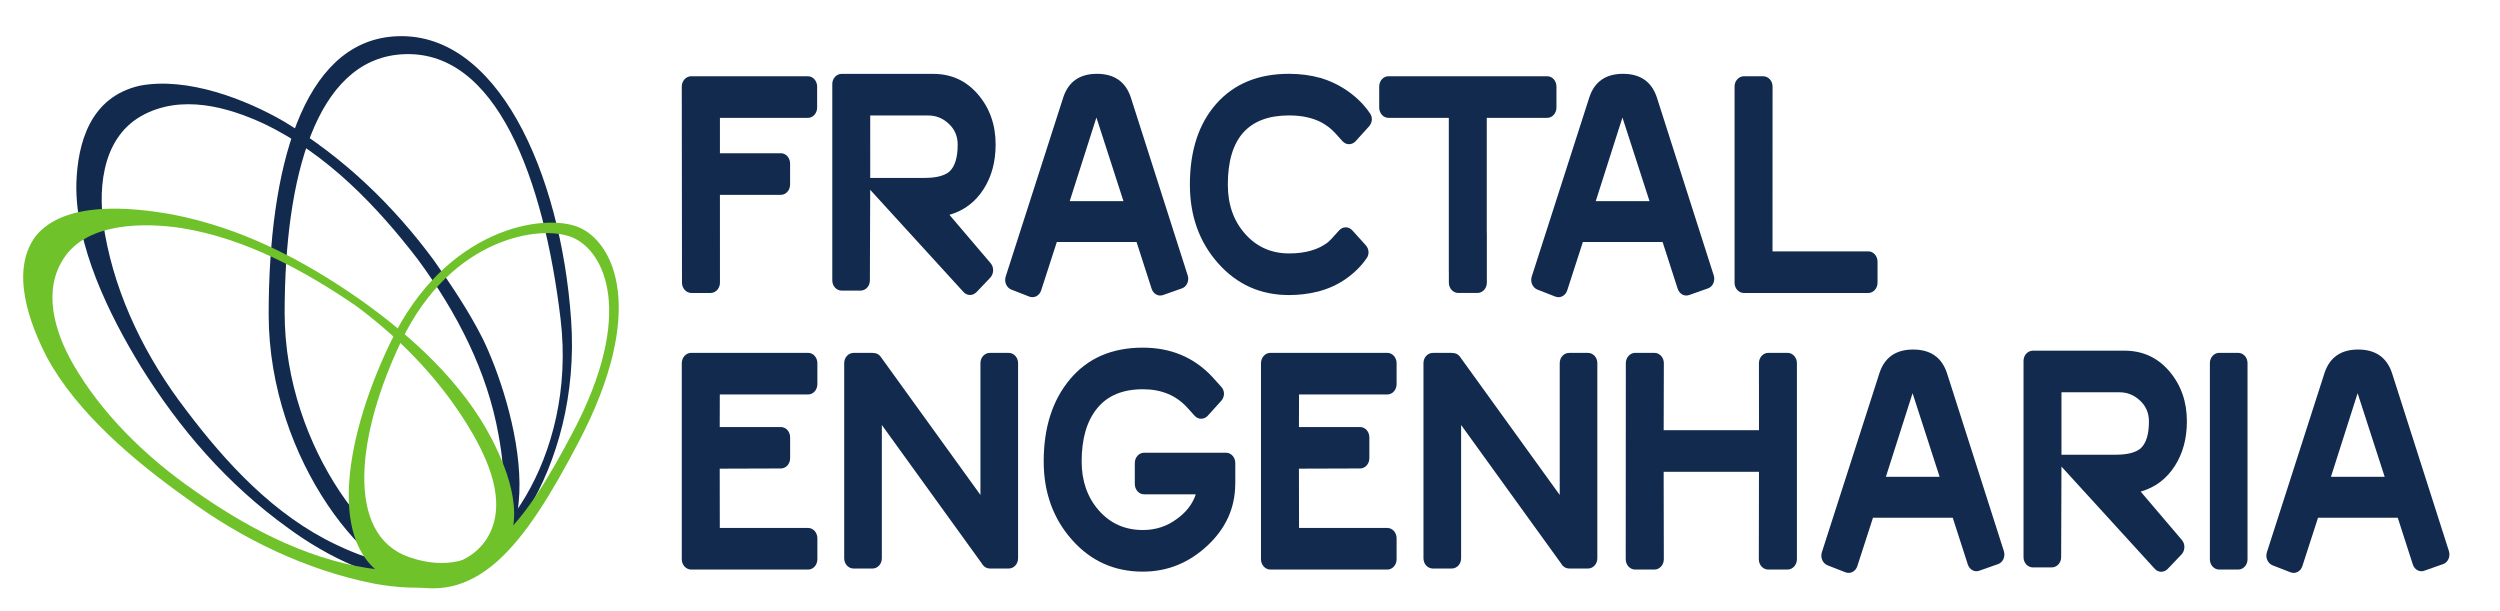 <?xml version="1.0" encoding="UTF-8" standalone="no"?>
<svg
   xmlns:dc="http://purl.org/dc/elements/1.1/"
   xmlns:cc="http://creativecommons.org/ns#"
   xmlns:rdf="http://www.w3.org/1999/02/22-rdf-syntax-ns#"
   xmlns:svg="http://www.w3.org/2000/svg"
   xmlns="http://www.w3.org/2000/svg"
   xmlns:sodipodi="http://sodipodi.sourceforge.net/DTD/sodipodi-0.dtd"
   xmlns:inkscape="http://www.inkscape.org/namespaces/inkscape"
   version="1.1"
   width="225"
   height="55"
   id="svg93"
   viewBox="0 0 225 55"
   sodipodi:docname="Logo-site-new_green.svg"
   inkscape:version="0.92.1 r15371">
  <defs
     id="defs97" />
  <sodipodi:namedview
     pagecolor="#ffffff"
     bordercolor="#666666"
     borderopacity="1"
     objecttolerance="10"
     gridtolerance="10"
     guidetolerance="10"
     inkscape:pageopacity="0"
     inkscape:pageshadow="2"
     inkscape:window-width="1280"
     inkscape:window-height="657"
     id="namedview95"
     showgrid="false"
     inkscape:zoom="1.8612278"
     inkscape:cx="222.32093"
     inkscape:cy="12.58816"
     inkscape:window-x="-8"
     inkscape:window-y="-8"
     inkscape:window-maximized="1"
     inkscape:current-layer="svg93" />
  <path
     inkscape:connector-curvature="0"
     id="path2"
     style="fill:#122a4e;fill-opacity:1;fill-rule:evenodd;stroke-width:0.223"
     d="M 51.4,28.775 C 50.473,15.591 44.728,2.551 35.378,3.283 27.235,3.919 24.18,15.089 24.18,28.299 c 0,13.211 9.27,24.394 14.705,24.394 5.441,0 13.475,-10.284 12.515,-23.919 z M 39.296,51.05 v 0 c -5.058,0 -13.678,-10.599 -13.678,-22.885 0,-12.287 2.839,-22.677 10.415,-23.268 8.696,-0.68 12.941,11.428 14.419,23.82 1.508,12.637 -6.097,22.333 -11.156,22.333 z" />
  <path
     inkscape:connector-curvature="0"
     id="path4"
     style="fill:#122a4e;fill-opacity:1;fill-rule:evenodd;stroke-width:0.223"
     d="M 43.405,30.401 C 42.172,27.97 40.605,25.64 39.035,23.411 35.45,18.55 30.967,14.194 25.588,10.953 22.112,8.927 16.846,6.901 12.588,7.711 8.105,8.725 6.984,12.878 6.872,16.525 c -0.111,5.569 2.915,11.75 5.828,16.509 3.474,5.572 7.733,10.536 13.225,14.486 3.585,2.633 8.292,4.964 12.999,4.964 12.103,-0.203 7.284,-16.41 4.482,-22.083 z M 42.509,49.95 v 0 C 39.259,52.381 33.657,50.66 30.295,49.039 24.692,46.405 20.321,41.644 16.734,36.884 13.148,32.225 10.459,26.754 9.45,21.082 8.777,17.436 9.001,12.574 12.7,10.448 c 3.587,-2.027 7.844,-0.811 11.093,0.708 5.716,2.735 10.199,7.495 13.786,12.155 3.585,4.861 6.276,10.13 7.284,15.802 0.673,3.647 1.009,8.205 -2.354,10.837 z" />
  <path
     inkscape:connector-curvature="0"
     id="path6"
     style="fill:#70c22b;fill-opacity:1;fill-rule:evenodd;stroke-width:0.223"
     d="m 52.124,20.47 c -3.113,-1.343 -12.012,0.005 -16.975,10.328 -4.504,9.367 -5.732,19.381 0.629,21.582 7.164,2.477 11.437,-3.336 16.28,-12.563 6.247,-11.894 3.182,-18.005 0.066,-19.347 z M 51.578,38.857 v 0 c -4.365,8.314 -8.227,13.548 -14.759,11.284 -5.799,-2.013 -4.728,-11.053 -0.675,-19.495 4.47,-9.305 12.562,-10.487 15.404,-9.264 2.842,1.226 5.659,6.756 0.031,17.476 z" />
  <path
     inkscape:connector-curvature="0"
     id="path8"
     style="fill:#70c22b;fill-opacity:1;fill-rule:evenodd;stroke-width:0.223"
     d="M 44.239,39.468 C 41.661,34.504 37.179,30.35 32.473,27.008 32.368,26.925 32.272,26.861 32.179,26.805 27.211,23.351 21.704,20.503 15.55,19.31 11.628,18.601 5.8,18.095 3.222,21.235 c -2.354,3.139 -0.559,7.9 1.009,10.938 2.69,4.965 7.845,9.32 12.552,12.663 4.93,3.647 10.759,6.482 16.923,7.698 3.921,0.708 8.74,0.608 11.318,-2.532 2.466,-3.039 0.784,-7.496 -0.785,-10.534 z m -0.561,9.218 v 0 C 41.55,51.724 36.395,51.623 33.032,51.117 27.318,50.204 22.049,47.369 17.456,44.127 13.084,41.087 9.163,37.239 6.585,32.783 4.905,29.845 3.782,26.096 5.8,23.159 7.931,20.019 12.973,20.019 16.335,20.526 c 5.715,0.912 11.095,3.849 15.69,6.989 4.37,3.242 7.954,7.09 10.533,11.548 1.681,2.936 3.138,6.685 1.12,9.624 z" />
  <path
     inkscape:connector-curvature="0"
     id="path10"
     style="fill:#122a4e;fill-opacity:1;fill-rule:evenodd;stroke-width:0.284"
     d="m 168.15,22.623 h -8.623 l 0.004,-14.835 c 0,-0.511 -0.381,-0.926 -0.851,-0.926 h -1.718 c -0.47,0 -0.851,0.414 -0.851,0.926 v 17.663 c 0,0.507 0.378,0.917 0.841,0.917 h 11.197 c 0.458,0 0.83,-0.417 0.83,-0.931 v -1.882 c 0,-0.515 -0.372,-0.932 -0.83,-0.932 z" />
  <path
     inkscape:connector-curvature="0"
     id="path12"
     style="fill:#122a4e;fill-opacity:1;fill-rule:evenodd;stroke-width:0.284"
     d="m 116.024,10.389 c 1.137,0 2.098,0.21 2.891,0.621 0.45,0.248 0.859,0.543 1.222,0.937 l 0.693,0.766 c 0.324,0.358 0.853,0.353 1.182,-0.011 l 1.203,-1.33 c 0.328,-0.364 0.34,-0.899 0.017,-1.259 0,0 -1.324,-2.139 -4.267,-3.063 v -0.002 c -0.012,-0.004 -0.024,-0.007 -0.035,-0.01 -0.032,-0.009 -0.063,-0.022 -0.097,-0.032 v 0.008 c -0.863,-0.243 -1.803,-0.371 -2.826,-0.371 -2.765,0 -4.942,0.896 -6.532,2.688 -1.59,1.793 -2.385,4.221 -2.385,7.283 0,2.814 0.847,5.173 2.54,7.08 1.693,1.907 3.818,2.861 6.377,2.861 0.906,0 1.747,-0.104 2.528,-0.299 v 0.006 c 0.036,-0.008 0.07,-0.019 0.106,-0.029 0.04,-0.01 0.08,-0.023 0.12,-0.033 0.54,-0.148 1.024,-0.34 1.457,-0.559 0.019,-0.01 0.04,-0.021 0.059,-0.031 0.236,-0.122 0.458,-0.25 0.661,-0.383 0.011,-0.007 0.021,-0.015 0.032,-0.021 1.331,-0.877 1.963,-1.882 1.963,-1.882 0.322,-0.358 0.311,-0.895 -0.018,-1.257 l -1.203,-1.332 c -0.328,-0.364 -0.858,-0.368 -1.182,-0.01 l -0.692,0.765 c -0.104,0.111 -0.21,0.214 -0.32,0.311 -0.87,0.671 -2.034,1.006 -3.495,1.006 -1.596,0 -2.915,-0.582 -3.955,-1.751 -1.043,-1.168 -1.564,-2.65 -1.564,-4.443 0,-4.15 1.839,-6.226 5.519,-6.226 z" />
  <path
     inkscape:connector-curvature="0"
     id="path14"
     style="fill:#122a4e;fill-opacity:1;fill-rule:evenodd;stroke-width:0.284"
     d="m 139.252,6.862 h -0.775 -12.744 -0.777 c -0.456,0 -0.828,0.416 -0.828,0.932 v 1.881 c 0,0.516 0.371,0.932 0.828,0.932 h 0.777 4.66 v 13.884 c 0,0.014 0.004,0.026 0.004,0.04 v 0.91 c 0,0.511 0.38,0.926 0.85,0.926 h 1.718 c 0.47,0 0.851,-0.416 0.851,-0.926 v -4.449 c 0,-0.025 -0.006,-0.05 -0.007,-0.074 V 10.607 h 4.668 0.775 c 0.457,0 0.829,-0.416 0.829,-0.932 V 7.794 c 0,-0.516 -0.372,-0.932 -0.829,-0.932 z" />
  <path
     inkscape:connector-curvature="0"
     id="path16"
     style="fill:#122a4e;fill-opacity:1;fill-rule:evenodd;stroke-width:0.284"
     d="M 154.235,24.782 149.115,8.763 C 148.645,7.351 147.63,6.644 146.067,6.644 c -1.542,0 -2.549,0.698 -3.019,2.092 l -5.192,16.157 c -0.153,0.478 0.079,1.004 0.518,1.174 l 1.606,0.626 c 0.439,0.171 0.917,-0.078 1.069,-0.556 l 1.409,-4.356 h 7.176 l 1.356,4.202 c 0.151,0.478 0.618,0.731 1.042,0.566 l 1.713,-0.604 c 0.423,-0.165 0.642,-0.686 0.491,-1.164 z M 143.619,18.099 v 0 l 2.401,-7.525 2.435,7.525 z" />
  <path
     inkscape:connector-curvature="0"
     id="path18"
     style="fill:#122a4e;fill-opacity:1;fill-rule:evenodd;stroke-width:0.284"
     d="M 106.891,24.782 101.771,8.763 C 101.3,7.351 100.285,6.644 98.724,6.644 c -1.542,0 -2.549,0.698 -3.021,2.092 L 90.511,24.893 c -0.152,0.478 0.079,1.004 0.518,1.174 l 1.605,0.626 c 0.439,0.171 0.918,-0.078 1.07,-0.556 l 1.41,-4.356 h 7.176 l 1.354,4.202 c 0.152,0.478 0.619,0.731 1.043,0.566 l 1.713,-0.604 c 0.423,-0.165 0.643,-0.686 0.491,-1.164 z M 96.276,18.099 v 0 l 2.401,-7.525 2.433,7.525 z" />
  <path
     inkscape:connector-curvature="0"
     id="path20"
     style="fill:#122a4e;fill-opacity:1;fill-rule:evenodd;stroke-width:0.284"
     d="m 72.713,6.862 h -10.501 c -0.47,0 -0.852,0.416 -0.852,0.932 l 0.019,17.648 c 0,0.511 0.381,0.926 0.85,0.926 h 1.717 c 0.47,0 0.85,-0.415 0.85,-0.926 l -0.003,-7.907 h 5.488 c 0.457,0 0.828,-0.417 0.828,-0.932 V 14.723 c 0,-0.515 -0.371,-0.932 -0.828,-0.932 h -5.488 v -3.183 h 7.919 c 0.458,0 0.83,-0.417 0.83,-0.931 V 7.794 c 0,-0.514 -0.372,-0.931 -0.83,-0.931 z" />
  <path
     inkscape:connector-curvature="0"
     id="path22"
     style="fill:#122a4e;fill-opacity:1;fill-rule:evenodd;stroke-width:0.284"
     d="m 85.448,19.333 c 1.312,-0.375 2.342,-1.153 3.092,-2.337 0.711,-1.122 1.067,-2.451 1.067,-3.989 0,-1.765 -0.526,-3.266 -1.581,-4.502 C 86.972,7.269 85.627,6.649 83.991,6.649 h -8.244 c -0.465,0 -0.841,0.41 -0.841,0.916 v 17.673 c 0,0.507 0.377,0.917 0.841,0.917 h 1.702 c 0.464,0 0.841,-0.41 0.841,-0.917 l 0.028,-8.156 8.383,9.183 c 0.315,0.368 0.845,0.38 1.183,0.026 l 1.234,-1.294 c 0.338,-0.355 0.355,-0.94 0.04,-1.307 z m -7.129,-8.939 v 0 h 5.24 c 0.691,0 1.303,0.25 1.836,0.749 0.532,0.5 0.797,1.124 0.797,1.873 0,1.165 -0.251,1.976 -0.756,2.435 -0.447,0.373 -1.195,0.561 -2.24,0.561 h -4.876 z" />
  <path
     inkscape:connector-curvature="0"
     id="path24"
     style="fill:#122a4e;fill-opacity:1;fill-rule:evenodd;stroke-width:0.284"
     d="m 192.66,44.243 c 1.312,-0.374 2.343,-1.153 3.092,-2.338 0.711,-1.12 1.068,-2.451 1.068,-3.987 0,-1.766 -0.527,-3.267 -1.58,-4.503 -1.055,-1.235 -2.4,-1.854 -4.036,-1.854 h -8.244 c -0.466,0 -0.843,0.41 -0.843,0.917 v 17.671 c 0,0.507 0.377,0.918 0.843,0.918 h 1.699 c 0.466,0 0.844,-0.411 0.844,-0.918 l 0.028,-8.157 8.382,9.185 c 0.314,0.368 0.844,0.379 1.182,0.025 l 1.235,-1.295 c 0.337,-0.354 0.355,-0.939 0.04,-1.306 z m -7.128,-8.937 v 0 h 5.238 c 0.692,0 1.303,0.249 1.836,0.748 0.531,0.499 0.798,1.124 0.798,1.874 0,1.164 -0.251,1.976 -0.756,2.433 -0.449,0.375 -1.195,0.563 -2.241,0.563 h -4.875 z" />
  <path
     inkscape:connector-curvature="0"
     id="path26"
     style="fill:#122a4e;fill-opacity:1;fill-rule:evenodd;stroke-width:0.284"
     d="m 90.784,31.761 h -1.703 c -0.464,0 -0.841,0.411 -0.841,0.917 v 11.868 l -9.007,-12.477 c -0.164,-0.205 -0.392,-0.299 -0.623,-0.298 -0.029,-0.002 -0.058,-0.01 -0.087,-0.01 h -1.704 c -0.462,0 -0.841,0.411 -0.841,0.917 v 17.572 c 0,0.507 0.378,0.918 0.841,0.918 h 1.704 c 0.465,0 0.842,-0.411 0.842,-0.918 v -12.002 l 8.983,12.443 c 0.137,0.267 0.385,0.448 0.679,0.469 0.008,4.4e-4 0.017,0.003 0.026,0.004 0.01,0 0.019,0.004 0.029,0.004 h 1.703 c 0.464,0 0.842,-0.411 0.842,-0.918 v -17.572 c 0,-0.506 -0.378,-0.917 -0.842,-0.917 z" />
  <path
     inkscape:connector-curvature="0"
     id="path28"
     style="fill:#122a4e;fill-opacity:1;fill-rule:evenodd;stroke-width:0.284"
     d="m 160.874,31.756 h -1.719 c -0.47,0 -0.85,0.415 -0.85,0.926 l 0.005,6.034 h -8.579 l 0.015,-6.034 c 0,-0.511 -0.382,-0.926 -0.851,-0.926 h -1.719 c -0.47,0 -0.851,0.415 -0.851,0.926 l -0.009,17.651 c 0,0.513 0.382,0.928 0.853,0.928 h 1.723 c 0.47,0 0.853,-0.416 0.853,-0.928 l -0.015,-7.872 h 8.579 l -0.014,7.872 c 0,0.513 0.382,0.928 0.853,0.928 h 1.723 c 0.47,0 0.852,-0.416 0.852,-0.928 v -17.651 c 0,-0.511 -0.381,-0.926 -0.85,-0.926 z" />
  <path
     inkscape:connector-curvature="0"
     id="path30"
     style="fill:#122a4e;fill-opacity:1;fill-rule:evenodd;stroke-width:0.284"
     d="m 201.434,31.756 h -1.702 c -0.466,0 -0.843,0.411 -0.843,0.917 v 17.672 c 0,0.505 0.377,0.916 0.843,0.916 h 1.702 c 0.465,0 0.843,-0.41 0.843,-0.916 v -17.672 c 0,-0.506 -0.378,-0.917 -0.843,-0.917 z" />
  <path
     inkscape:connector-curvature="0"
     id="path32"
     style="fill:#122a4e;fill-opacity:1;fill-rule:evenodd;stroke-width:0.284"
     d="M 72.734,31.756 H 62.212 c -0.47,0 -0.852,0.417 -0.852,0.932 v 17.642 c 0,0.514 0.382,0.931 0.852,0.931 H 72.734 c 0.458,0 0.83,-0.418 0.83,-0.931 v -1.883 c 0,-0.514 -0.372,-0.931 -0.83,-0.931 l -7.952,4.4e-4 -0.007,-5.337 5.509,-0.018 c 0.456,0 0.828,-0.415 0.828,-0.926 v -1.876 c 0,-0.51 -0.372,-0.925 -0.828,-0.925 h -5.509 l 0.007,-2.933 7.952,6.1e-4 c 0.458,0 0.83,-0.418 0.83,-0.932 v -1.882 c 0,-0.514 -0.372,-0.931 -0.83,-0.931 z" />
  <path
     inkscape:connector-curvature="0"
     id="path34"
     style="fill:#122a4e;fill-opacity:1;fill-rule:evenodd;stroke-width:0.284"
     d="m 124.864,31.756 h -10.524 c -0.469,0 -0.851,0.417 -0.851,0.932 v 17.642 c 0,0.514 0.381,0.931 0.851,0.931 h 10.524 c 0.458,0 0.83,-0.418 0.83,-0.931 v -1.883 c 0,-0.514 -0.372,-0.931 -0.83,-0.931 l -7.951,4.4e-4 -0.009,-5.337 5.51,-0.018 c 0.457,0 0.828,-0.415 0.828,-0.926 v -1.876 c 0,-0.51 -0.371,-0.925 -0.828,-0.925 h -5.51 l 0.009,-2.933 7.951,6.1e-4 c 0.458,0 0.83,-0.418 0.83,-0.932 v -1.882 c 0,-0.514 -0.372,-0.931 -0.83,-0.931 z" />
  <path
     inkscape:connector-curvature="0"
     id="path36"
     style="fill:#122a4e;fill-opacity:1;fill-rule:evenodd;stroke-width:0.284"
     d="m 220.401,49.595 -5.12,-16.018 c -0.471,-1.413 -1.488,-2.119 -3.048,-2.119 -1.542,0 -2.55,0.698 -3.02,2.092 l -5.194,16.157 c -0.152,0.478 0.081,1.004 0.519,1.174 l 1.606,0.625 c 0.438,0.171 0.917,-0.077 1.069,-0.556 l 1.41,-4.356 h 7.175 l 1.354,4.202 c 0.153,0.477 0.62,0.731 1.044,0.565 l 1.713,-0.603 c 0.423,-0.164 0.643,-0.686 0.491,-1.164 z m -10.616,-6.683 v 0 l 2.401,-7.525 2.435,7.525 z" />
  <path
     inkscape:connector-curvature="0"
     id="path38"
     style="fill:#122a4e;fill-opacity:1;fill-rule:evenodd;stroke-width:0.284"
     d="m 110.345,40.745 h -7.382 c -0.458,0 -0.83,0.417 -0.83,0.931 v 1.882 c 0,0.513 0.372,0.931 0.83,0.931 h 4.657 c -0.281,0.853 -0.835,1.581 -1.66,2.184 -0.901,0.687 -1.933,1.029 -3.097,1.029 -1.612,0 -2.936,-0.587 -3.968,-1.763 -1.031,-1.175 -1.546,-2.647 -1.546,-4.416 0,-2.039 0.463,-3.63 1.394,-4.774 0.929,-1.144 2.303,-1.717 4.124,-1.717 1.648,0 2.966,0.547 3.961,1.624 l 0.693,0.766 c 0.323,0.358 0.853,0.353 1.181,-0.009 l 1.204,-1.332 c 0.328,-0.363 0.341,-0.9 0.017,-1.258 l -0.869,-0.962 v 7.9e-4 c -1.618,-1.703 -3.68,-2.573 -6.202,-2.573 -2.767,0 -4.945,0.941 -6.534,2.824 -1.59,1.885 -2.384,4.353 -2.384,7.412 0,2.788 0.846,5.139 2.54,7.053 1.693,1.915 3.819,2.87 6.379,2.87 2.2,0 4.138,-0.779 5.812,-2.339 1.655,-1.541 2.487,-3.378 2.507,-5.506 0.001,-0.016 0.005,-0.029 0.005,-0.044 v -0.036 -1.846 c 0,-0.514 -0.371,-0.931 -0.83,-0.931 z" />
  <path
     inkscape:connector-curvature="0"
     id="path40"
     style="fill:#122a4e;fill-opacity:1;fill-rule:evenodd;stroke-width:0.284"
     d="m 142.919,31.761 h -1.703 c -0.463,0 -0.841,0.411 -0.841,0.917 v 11.868 l -9.007,-12.477 c -0.163,-0.205 -0.392,-0.299 -0.623,-0.298 -0.029,-0.002 -0.058,-0.01 -0.088,-0.01 h -1.702 c -0.464,0 -0.843,0.411 -0.843,0.917 v 17.572 c 0,0.507 0.379,0.918 0.843,0.918 h 1.702 c 0.466,0 0.843,-0.411 0.843,-0.918 v -12.002 l 8.983,12.443 c 0.136,0.267 0.385,0.448 0.678,0.469 0.009,4.4e-4 0.015,0.003 0.025,0.004 0.011,0 0.02,0.004 0.029,0.004 h 1.703 c 0.466,0 0.842,-0.411 0.842,-0.918 v -17.572 c 0,-0.506 -0.376,-0.917 -0.842,-0.917 z" />
  <path
     inkscape:connector-curvature="0"
     id="path42"
     style="fill:#122a4e;fill-opacity:1;fill-rule:evenodd;stroke-width:0.284"
     d="m 180.346,49.595 -5.12,-16.018 c -0.47,-1.413 -1.485,-2.119 -3.046,-2.119 -1.544,0 -2.55,0.698 -3.02,2.092 l -5.193,16.157 c -0.152,0.478 0.079,1.004 0.519,1.174 l 1.605,0.625 c 0.439,0.171 0.918,-0.077 1.069,-0.556 l 1.409,-4.356 h 7.177 l 1.355,4.202 c 0.152,0.477 0.618,0.731 1.041,0.565 l 1.713,-0.603 c 0.423,-0.164 0.643,-0.686 0.491,-1.164 z m -10.616,-6.683 v 0 l 2.402,-7.525 2.434,7.525 z" />
</svg>
